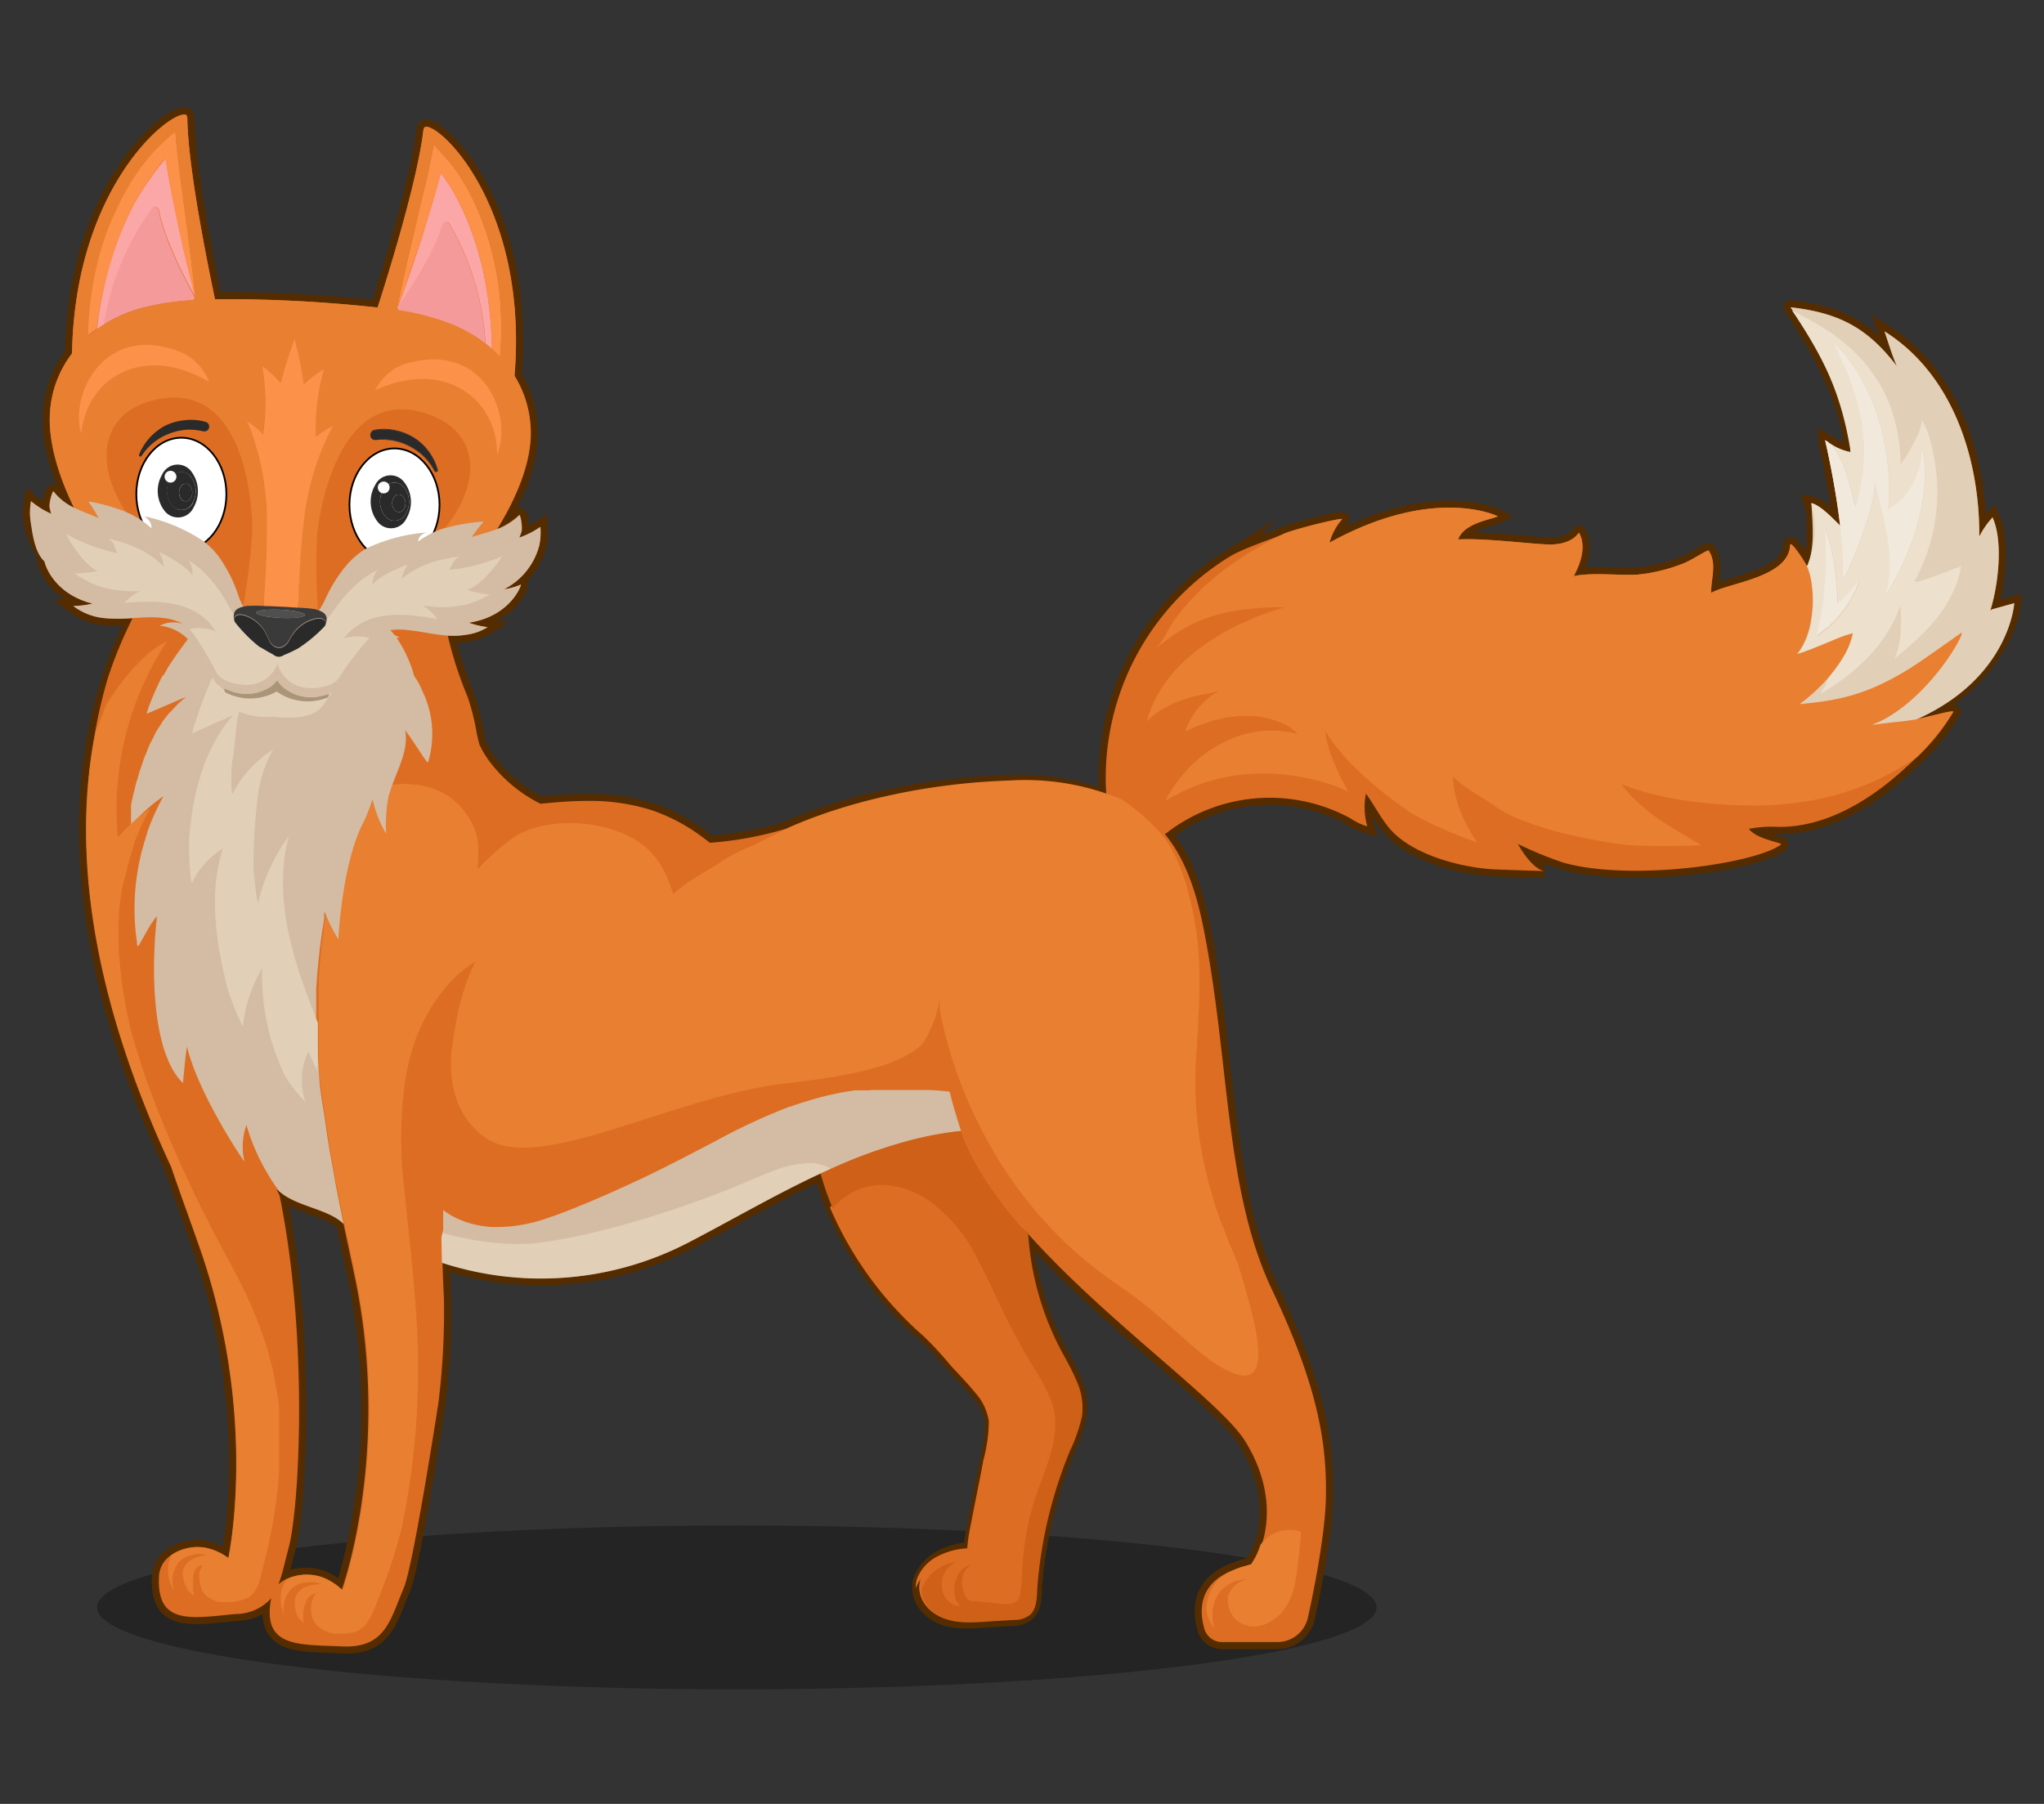 <svg id="Layer_1" data-name="Layer 1" xmlns="http://www.w3.org/2000/svg" viewBox="0 0 290 256"><rect x="0" y="0" width="290" height="256" fill="#333333" stroke="none"/><defs><style>.cls-1{opacity:0.3;}.cls-2{fill:none;stroke:#542c00;stroke-width:2px;}.cls-14,.cls-2{stroke-miterlimit:10;}.cls-3{fill:#dd6d22;}.cls-4{fill:#e2cfb7;}.cls-5{fill:#ede0cd;}.cls-6{fill:#f2e9dd;}.cls-7{fill:#e87f31;}.cls-8{fill:#ce6117;}.cls-9{fill:#d3bca3;}.cls-10{fill:#aa9579;}.cls-11{fill:#f49a9a;}.cls-12{fill:#fca7a7;}.cls-13{fill:#fc9149;}.cls-14{fill:#fff;stroke:#000;stroke-width:0.25px;}.cls-15{fill:#2b2a2a;}.cls-16{fill:#fcfcfc;}.cls-17{fill:#323232;}.cls-18{fill:#3a3a3a;}.cls-19{fill:#4f4f4f;}</style></defs><ellipse class="cls-1" cx="104.53" cy="228.11" rx="90.77" ry="11.63"/><path class="cls-2" d="M285.74,85.6l-3.09.87c-.16,0-.09.14-.27.17,1.11-3.5,1.88-9.78.32-13.21a11.83,11.83,0,0,0-1.88,2.71c.06-11-3.73-23-13.44-29.11.55,1.65,1.06,3.35,1.74,4.94-4.16-5.49-8.3-7.59-15.06-8.36-.13,0,8.63,11.86,8.48,20.55a7.67,7.67,0,0,1-3.09-1.35,4,4,0,0,0-.5-.34c0,.24.1.49.17.77.4,1.79,1.39,6.48,1.95,11.39h0c-.76-.73-2.85-3-4.12-3.22.93,2.74-.14,10.08,0,10.86a8.83,8.83,0,0,0-.7-2.16c-.3-.6-2.22-3.49-2.25-2.76-.22,4.61-8.6,5.31-11.22,6.79,0-2.16.85-4.21-.35-6-.11-.17-2.09,1.16-3.35,1.72a23.89,23.89,0,0,1-6.78,1.69c-3.1.12-6.28-.33-9,.2.93-1.73,1.83-4.21.74-6.14-.06-.11-.84,1.82-4.58,1.65-3.19-.15-8.85-.9-12.57-.71.83-2.34,4.71-2.81,5.63-3.28,0,0-8.93-4.51-23.88,3.74a8.19,8.19,0,0,1,1.79-3.33c.21-.28-5.86,1.15-8.13,2-1.3.64-5.79,2.06-7.8,3.29l-.42.26a36.85,36.85,0,0,0-17.1,33.89,35.49,35.49,0,0,0-14.57-2.1c-12,.39-23.25,3.13-30.88,6.58a49.62,49.62,0,0,1-10.82,2c-.49-.39-1-.77-1.5-1.13a25.56,25.56,0,0,0-6.89-3.54,28.91,28.91,0,0,0-8.77-1.27c-1.68,0-3.35.08-5,.23l-1.88.17h0a20.65,20.65,0,0,1-7.3-6.11A14.8,14.8,0,0,1,68,105.63c0-.06-.29-1.17-.38-1.68a31.74,31.74,0,0,0-1.3-5.12,52.77,52.77,0,0,1-2.78-8.61q.42,0,.84,0a11.19,11.19,0,0,0,1.72-.14A7.56,7.56,0,0,0,69.18,89a12.65,12.65,0,0,1-2.67-.63c6-.9,7.54-5.47,7.38-5.41a9.68,9.68,0,0,1-2.39.67,9.75,9.75,0,0,0,5-6.17,8.88,8.88,0,0,0,.19-2.68,11.79,11.79,0,0,1-3,1.52,5.47,5.47,0,0,0,.32-.85c.19-.68-.17-2.5-.31-2.34a13.71,13.71,0,0,1-3.17,2c2.22-3.59,4.55-8.38,4.78-13A15.45,15.45,0,0,0,73,53.33C74.93,29.9,62.89,17.94,60.48,18c-.29,0-.38.19-.42.54-.9,7.68-5.71,22.7-6.49,25.1A199.7,199.7,0,0,0,30.5,42.46C30,40,26.7,24.57,26.58,16.83c0-.35-.08-.53-.36-.57-2.4-.29-15.59,10.39-16,33.9a15.3,15.3,0,0,0-3.14,8.56c-.24,4.57,1.59,9.57,3.44,13.37a7.93,7.93,0,0,1-2.95-2.33c-.12-.18-.67,1.6-.55,2.29a6.7,6.7,0,0,0,.23.88A11.66,11.66,0,0,1,4.4,71.12a8.69,8.69,0,0,0-.08,2.68c.39,2.9,2.63,6,2,5.73-.16-.07.9,4.63,6.8,6.13A12.52,12.52,0,0,1,10.4,86a8.64,8.64,0,0,0,4.69,1.74,21.58,21.58,0,0,0,3.41,0l.46,0a61.88,61.88,0,0,0-3.28,7.93A65.46,65.46,0,0,0,13.49,104c-3,15.37-1.3,35.62,10.78,61.59,1.47,4.31,2.9,8.17,4,11.34q1.23,3.5,2.11,6.86c5.57,20.93,2,37.34,2,37.34a8.12,8.12,0,0,0-2.81-1.37,6.37,6.37,0,0,0-1.27-.19,6.63,6.63,0,0,0-4,1.11h0a3.86,3.86,0,0,0-1.75,3.05c-.12,2.5.44,4,1.49,4.79,1.92,1.51,5.46.89,9.42.53a6.77,6.77,0,0,0,5-2.22.24.24,0,0,0,0,.08c-.46,2.46-.09,4,.84,4.95,1.69,1.75,5.29,1.61,9.26,1.79,6.14.27,6.79-3.76,8.72-8.27,1.38-3.25,4.92-26.28,4.92-26.28a104.13,104.13,0,0,0,.78-14.93c-.09-1.76-.15-3.42-.2-5a45.33,45.33,0,0,0,34.93-2.86c6.24-3.24,12.38-6.84,18.77-9.81l.39,1.26a36.84,36.84,0,0,0,1.36,3.71,50.9,50.9,0,0,0,13.32,18.29,50.33,50.33,0,0,1,3.83,4.16c1.18,1.28,2.4,2.52,3.49,3.87a7.74,7.74,0,0,1,1.9,4,21.38,21.38,0,0,1-.76,5.49c-.69,3.7-1.14,5.76-1.85,9.47a23.2,23.2,0,0,0-.45,3.09,10.15,10.15,0,0,0-3.94,1,6.14,6.14,0,0,0-3.1,3.09,3.77,3.77,0,0,0-.25,1.58,4.28,4.28,0,0,0,1,2.41c2.23,2.77,6.2,2.19,9.32,2l2.87-.17a3.45,3.45,0,0,0,2.22-.73c1.1-1,.94-2.93,1.06-4.31a63.49,63.49,0,0,1,4.64-19.06,22.26,22.26,0,0,0,1.68-4.89,9.27,9.27,0,0,0-.76-4.87c-.63-1.53-1.47-3-2.24-4.42a41,41,0,0,1-4.66-16.68l.28.27c11,12.35,27.3,23.83,30.79,29.4,3.66,5.84,3.58,11.28,2.36,14.85A10.45,10.45,0,0,1,177.5,222l-1.17.33c-.39.11-1.79.66-1.88.7-4.59,2.08-4.21,5.91-3.57,8.14a2.59,2.59,0,0,0,2.49,1.86h7.87a4.43,4.43,0,0,0,4.33-3.5c1-4.47,2.47-12.22,2.55-17.09.11-7.18-.87-15.14-7.64-29.39s-6-32.64-9.73-51.34c-1.21-6.13-3-10.36-5.47-13.32a23.93,23.93,0,0,1,26.33-2.25,8.64,8.64,0,0,0,2.38,1.13,9.78,9.78,0,0,1-.19-4.65c1.08,1.5,2,3.27,3.15,4.71,3.16,4,10.55,5.87,15.37,6.06,3.64.14,6.74.22,6.74.22-1.4-.28-2.94-2.45-3.7-3.84a53.11,53.11,0,0,0,6.54,2.68c9.61,2.64,27,.15,30.77-2.58.41-.29-3.37-.68-4.54-2.24a17.24,17.24,0,0,1,3.39-.31c10.77.62,19.49-9.17,20.45-9.84a30.52,30.52,0,0,0,5.18-6.44c.18-.32-2.38.39-4.73.93-.13,0-.62.2-.48.12C285.1,95.17,285.74,85.6,285.74,85.6Zm-237,88.09c.59,2.82,1.16,5.4,1.62,7.64.5,2.41.89,4.78,1.18,7.07,2.7,21.49-3.07,37.27-3.07,37.27a8.35,8.35,0,0,0-2.6-1.73,6.53,6.53,0,0,0-1.23-.36,6.69,6.69,0,0,0-4.13.56h0a4.88,4.88,0,0,0-1,.69c.59-1.49.92-3.26,1.43-5.12.94-3.4,1.85-14.08,1.36-26.7h0c-.18-4.79-.57-9.85-1.23-14.9-.37-2.81-.83-5.62-1.38-8.37-.05-.25-.72-1.27-.14-.73,2.39,2.23,7,2.51,9.18,4.68"/><path class="cls-3" d="M285.74,85.6l-3.09.87c-.16,0-.09.14-.27.17,1.11-3.5,1.88-9.78.32-13.21a11.83,11.83,0,0,0-1.88,2.71c.06-11-3.73-23-13.44-29.11.55,1.65,1.06,3.35,1.74,4.94-4.16-5.49-8.3-7.59-15.06-8.36-.13,0,8.63,11.86,8.48,20.55a7.67,7.67,0,0,1-3.09-1.35,4,4,0,0,0-.5-.34c0,.24.1.49.17.77.4,1.79,1.39,6.48,1.95,11.39h0c-.76-.73-2.85-3-4.12-3.22.93,2.74-.14,10.08,0,10.86a8.83,8.83,0,0,0-.7-2.16c-.3-.6-2.22-3.49-2.25-2.76-.22,4.61-8.6,5.31-11.22,6.79,0-2.16.85-4.21-.35-6-.11-.17-2.09,1.16-3.35,1.72a23.89,23.89,0,0,1-6.78,1.69c-3.1.12-6.28-.33-9,.2.93-1.73,1.83-4.21.74-6.14-.06-.11-.84,1.82-4.58,1.65-3.19-.15-8.85-.9-12.57-.71.83-2.34,4.71-2.81,5.63-3.28,0,0-8.93-4.51-23.88,3.74a8.19,8.19,0,0,1,1.79-3.33c.21-.28-5.86,1.15-8.13,2-1.3.64-5.79,2.06-7.8,3.29l-.42.26a36.85,36.85,0,0,0-17.1,33.89,35.49,35.49,0,0,0-14.57-2.1c-12,.39-23.25,3.13-30.88,6.58a49.62,49.62,0,0,1-10.82,2c-.49-.39-1-.77-1.5-1.13a25.56,25.56,0,0,0-6.89-3.54,28.91,28.91,0,0,0-8.77-1.27c-1.68,0-3.35.08-5,.23l-1.88.17h0a20.65,20.65,0,0,1-7.3-6.11A14.8,14.8,0,0,1,68,105.63c0-.06-.29-1.17-.38-1.68a31.74,31.74,0,0,0-1.3-5.12,52.77,52.77,0,0,1-2.78-8.61q.42,0,.84,0a11.19,11.19,0,0,0,1.72-.14A7.56,7.56,0,0,0,69.18,89a12.65,12.65,0,0,1-2.67-.63c6-.9,7.54-5.47,7.38-5.41a9.68,9.68,0,0,1-2.39.67,9.75,9.75,0,0,0,5-6.17,8.88,8.88,0,0,0,.19-2.68,11.79,11.79,0,0,1-3,1.52,5.47,5.47,0,0,0,.32-.85c.19-.68-.17-2.5-.31-2.34a13.71,13.71,0,0,1-3.17,2c2.22-3.59,4.55-8.38,4.78-13A15.45,15.45,0,0,0,73,53.33C74.93,29.9,62.89,17.94,60.48,18c-.29,0-.38.19-.42.54-.9,7.68-5.71,22.7-6.49,25.1A199.7,199.7,0,0,0,30.5,42.46C30,40,26.7,24.57,26.58,16.83c0-.35-.08-.53-.36-.57-2.4-.29-15.59,10.39-16,33.9a15.3,15.3,0,0,0-3.14,8.56c-.24,4.57,1.59,9.57,3.44,13.37a7.93,7.93,0,0,1-2.95-2.33c-.12-.18-.67,1.6-.55,2.29a6.7,6.7,0,0,0,.23.88A11.66,11.66,0,0,1,4.4,71.12a8.69,8.69,0,0,0-.08,2.68c.39,2.9,2.63,6,2,5.73-.16-.07.9,4.63,6.8,6.13A12.52,12.52,0,0,1,10.4,86a8.64,8.64,0,0,0,4.69,1.74,21.58,21.58,0,0,0,3.41,0l.46,0a61.88,61.88,0,0,0-3.28,7.93A65.46,65.46,0,0,0,13.49,104c-3,15.37-1.3,35.62,10.78,61.59,1.47,4.31,2.9,8.17,4,11.34q1.23,3.5,2.11,6.86c5.57,20.93,2,37.34,2,37.34a8.12,8.12,0,0,0-2.81-1.37,6.37,6.37,0,0,0-1.27-.19,6.63,6.63,0,0,0-4,1.11h0a3.86,3.86,0,0,0-1.75,3.05c-.12,2.5.44,4,1.49,4.79,1.92,1.51,5.46.89,9.42.53a6.77,6.77,0,0,0,5-2.22.24.24,0,0,0,0,.08c-.46,2.46-.09,4,.84,4.95,1.69,1.75,5.29,1.61,9.26,1.79,6.14.27,6.79-3.76,8.72-8.27,1.38-3.25,4.92-26.28,4.92-26.28a104.13,104.13,0,0,0,.78-14.93c-.09-1.76-.15-3.42-.2-5a45.33,45.33,0,0,0,34.93-2.86c6.24-3.24,12.38-6.84,18.77-9.81l.39,1.26a36.84,36.84,0,0,0,1.36,3.71,50.9,50.9,0,0,0,13.32,18.29,50.33,50.33,0,0,1,3.83,4.16c1.18,1.28,2.4,2.52,3.49,3.87a7.74,7.74,0,0,1,1.9,4,21.38,21.38,0,0,1-.76,5.49c-.69,3.7-1.14,5.76-1.85,9.47a23.2,23.2,0,0,0-.45,3.09,10.15,10.15,0,0,0-3.94,1,6.14,6.14,0,0,0-3.1,3.09,3.77,3.77,0,0,0-.25,1.58,4.28,4.28,0,0,0,1,2.41c2.23,2.77,6.2,2.19,9.32,2l2.87-.17a3.45,3.45,0,0,0,2.22-.73c1.1-1,.94-2.93,1.06-4.31a63.49,63.49,0,0,1,4.64-19.06,22.26,22.26,0,0,0,1.68-4.89,9.27,9.27,0,0,0-.76-4.87c-.63-1.53-1.47-3-2.24-4.42a41,41,0,0,1-4.66-16.68l.28.27c11,12.35,27.3,23.83,30.79,29.4,3.66,5.84,3.58,11.28,2.36,14.85A10.45,10.45,0,0,1,177.5,222l-1.17.33c-.39.11-1.79.66-1.88.7-4.59,2.08-4.21,5.91-3.57,8.14a2.59,2.59,0,0,0,2.49,1.86h7.87a4.43,4.43,0,0,0,4.33-3.5c1-4.47,2.47-12.22,2.55-17.09.11-7.18-.87-15.14-7.64-29.39s-6-32.64-9.73-51.34c-1.21-6.13-3-10.36-5.47-13.32a23.93,23.93,0,0,1,26.33-2.25,8.64,8.64,0,0,0,2.38,1.13,9.78,9.78,0,0,1-.19-4.65c1.08,1.5,2,3.27,3.15,4.71,3.16,4,10.55,5.87,15.37,6.06,3.64.14,6.74.22,6.74.22-1.4-.28-2.94-2.45-3.7-3.84a53.11,53.11,0,0,0,6.54,2.68c9.61,2.64,27,.15,30.77-2.58.41-.29-3.37-.68-4.54-2.24a17.24,17.24,0,0,1,3.39-.31c10.77.62,19.49-9.17,20.45-9.84a30.52,30.52,0,0,0,5.18-6.44c.18-.32-2.38.39-4.73.93-.13,0-.62.2-.48.12C285.1,95.17,285.74,85.6,285.74,85.6Zm-237,88.09c.59,2.82,1.16,5.4,1.62,7.64.5,2.41.89,4.78,1.18,7.07,2.7,21.49-3.07,37.27-3.07,37.27a8.35,8.35,0,0,0-2.6-1.73,6.53,6.53,0,0,0-1.23-.36,6.69,6.69,0,0,0-4.13.56h0a4.88,4.88,0,0,0-1,.69c.59-1.49.92-3.26,1.43-5.12.94-3.4,1.85-14.08,1.36-26.7h0c-.18-4.79-.57-9.85-1.23-14.9-.37-2.81-.83-5.62-1.38-8.37-.05-.25-.72-1.27-.14-.73,2.39,2.23,7,2.51,9.18,4.68"/><path class="cls-4" d="M282.65,86.47c-.16,0-.09.14-.27.17,1.11-3.5,1.88-9.78.32-13.21a11.83,11.83,0,0,0-1.88,2.71c.06-11-3.73-23-13.44-29.11.55,1.65,1.06,3.35,1.74,4.94-4.16-5.49-8.3-7.59-15.06-8.36-.13,0,8.23,11.14,8.48,20.55a7.67,7.67,0,0,1-3.09-1.35,4,4,0,0,0-.5-.34l.17.77c.4,1.79,1.39,6.48,2,11.39h0c-.76-.73-2.85-3-4.12-3.22.16,3,.52,6.19-.55,8.81-3.43,1.48-6.85,3.25-7.58,3.55-17.62,7.26,0,35.24,20.73,23.84.37-.2,1.81-5.4,2.3-5.5,13.25-5.9,13.89-16.51,13.89-16.51Zm-13.9,7Z"/><path class="cls-5" d="M257,88.05a9.57,9.57,0,0,1-1.54,4.2c-.13.18-.26.35-.4.51l.13,0c.3-.08.69-.2,1.13-.36,1.09-.4,2.51-1,3.76-1.51a14.94,14.94,0,0,1,2.8-1h0a.5.5,0,0,1,0,.13,7.59,7.59,0,0,1-1.09,2.69,20.38,20.38,0,0,1-1.9,2.81,11.9,11.9,0,0,0-.9,1.64c.63-.85.2-.17-.76,1.32,9.19-5.19,11.42-12.15,11.32-12.78h0v0h0c.07.52.62,4.73-.76,7.79h0c.64-.54,1.29-1.09,1.93-1.65a35.23,35.23,0,0,0,3.22-3.13,19.09,19.09,0,0,0,2.2-2.94l.08-.13a16.55,16.55,0,0,0,1.38-2.85,13.28,13.28,0,0,0,.6-2.23,2.23,2.23,0,0,0,0-.23,8.52,8.52,0,0,1-.91.38l-.36.14c-1.14.44-2.81,1.06-4,1.44-.21.08-.41.14-.58.19l-.2.06-.17,0-.14,0-.11,0c-.09,0-.14,0-.12,0,.19-.35.38-.7.55-1.06a26.3,26.3,0,0,0,1.16-2.73c.06-.19.13-.37.19-.56.13-.38.24-.76.35-1.14s.21-.76.3-1.15.17-.77.25-1.16c.11-.59.2-1.17.27-1.77a26.13,26.13,0,0,0-.43-8.81s0-.07,0-.1l-.09-.38a16.13,16.13,0,0,0-1.45-4.09s0,0,0,0a.17.17,0,0,1,0,.07,8.62,8.62,0,0,1-1.2,3.18,15.06,15.06,0,0,1-1.85,3h0c0-.58,0-1.15-.08-1.71A23.58,23.58,0,0,0,267.93,57q-.26-.62-.54-1.2a21.41,21.41,0,0,0-5.85-7.23,29.45,29.45,0,0,0-4-2.74l-1.34-.75-1.1-.59-.85-.44c4.52,6.75,7,11.75,8.33,20.12a7.67,7.67,0,0,1-3.09-1.35c2.36,1.94,3.19,7.47,3.84,9.19,2-7.55,1.64-13.81-3.12-23.22-.31-.62,8.88,7.56,7.73,23.49,5.08-3,4.75-8.93,4.82-8.59,2,10-5.38,21.29-5.18,20.62,1.41-4.79-.11-10.22-1.52-15.68-.2,4.65-4.56,14-4.54,13.58a52.53,52.53,0,0,0-.41-7.57h0c-.76-.73-2.85-3-4.12-3.22a13.34,13.34,0,0,1-.55,8.81,10,10,0,0,1,.54,2A16.47,16.47,0,0,1,257,88.05Zm1.46-1A49.83,49.83,0,0,0,259,75.27a10.7,10.7,0,0,1,.66,1.82c.29.91.39,1.89.61,2.81a56,56,0,0,1,.5,5.81,14.29,14.29,0,0,0,3-3.32,1.8,1.8,0,0,0,.05-.19,1.8,1.8,0,0,1-.05.19,8.73,8.73,0,0,1-.76,2,16.41,16.41,0,0,1-3.5,4.62,19.74,19.74,0,0,1-1.7,1.26C258,89.2,258.24,88.14,258.44,87.1Z"/><path class="cls-6" d="M261.48,82.2c0,.4,4.34-8.93,4.54-13.58,1.41,5.46,2.93,10.89,1.52,15.68-.2.67,7.21-10.65,5.18-20.62-.07-.34.26,5.6-4.82,8.59,1.15-15.93-8-24.11-7.73-23.49,4.76,9.41,5.15,15.67,3.12,23.22-.65-1.72-1.48-7.25-3.84-9.19a4,4,0,0,0-.5-.34l.17.77c.4,1.79,1.39,6.48,1.95,11.39A52.53,52.53,0,0,1,261.48,82.2Z"/><path class="cls-6" d="M262.94,84.34a8.73,8.73,0,0,0,.76-2,14.29,14.29,0,0,1-3,3.32,56,56,0,0,0-.5-5.81c-.22-.92-.32-1.9-.61-2.81a10.7,10.7,0,0,0-.66-1.82,49.83,49.83,0,0,1-.53,11.83c-.2,1-.45,2.1-.7,3.12a19.74,19.74,0,0,0,1.7-1.26A16.41,16.41,0,0,0,262.94,84.34Z"/><path class="cls-7" d="M265.79,102.84h-.17c.32-.12.64-.26,1-.41,7.13-3.42,12.21-12.52,11.67-12.65,0,0,0,0,0,0h0s-3.67,2.62-5.47,3.84l-.22.15a39.64,39.64,0,0,1-6.31,3.6,28,28,0,0,1-6.59,2c-.72.12-1.47.24-2.26.33s-1.38.16-2.11.22a26,26,0,0,0,3.4-3c.4-.44.81-.91,1.2-1.4a20.38,20.38,0,0,0,1.9-2.81A11.43,11.43,0,0,0,262.84,90a.5.5,0,0,0,0-.13h0a20.2,20.2,0,0,0-2.8,1c-1.25.52-2.67,1.11-3.76,1.51-.44.16-.83.3-1.13.38l-.16,0,0,0c.14-.16.27-.33.4-.51a10.88,10.88,0,0,0,1.54-4.2,16.47,16.47,0,0,0,0-5.78,8.83,8.83,0,0,0-.7-2.16c-.3-.6-2.22-3.49-2.25-2.76-.22,4.61-8.6,5.31-11.22,6.79,0-2.16.85-4.21-.35-6-.11-.17-2.09,1.16-3.35,1.72a23.89,23.89,0,0,1-6.78,1.69c-3.1.12-6.28-.33-9,.2.93-1.73,1.83-4.21.74-6.14-.06-.11-.84,1.82-4.58,1.65-3.19-.15-8.85-.9-12.57-.71.83-2.34,4.71-2.81,5.63-3.28,0,0-8.93-4.51-23.88,3.74a8.19,8.19,0,0,1,1.79-3.33c.21-.28-5.86,1.15-8.13,2-1.3.64-2.56,1.29-3.76,2a43.46,43.46,0,0,0-6.13,4.21,36.72,36.72,0,0,0-4.63,4.62c-.2.24-.41.49-.6.74a20.93,20.93,0,0,0-1.73,2.72,11.33,11.33,0,0,1-1.37,2l-.06.07h0c4.51-3.75,8.7-5.83,18.24-5.88.59,0-16.18,3.72-19.56,16.26,2.31-2.45,5.94-3.56,9.23-4.09L173,98a10.65,10.65,0,0,0-4.83,5.73c-.13.37,7.4-4.41,14.48-.74a9,9,0,0,1,1.45,1.17,14.68,14.68,0,0,0-8.6.37,18.09,18.09,0,0,0-8.28,6.16,21.37,21.37,0,0,0-1.76,2.65c0,.15.07.23.07.23,11.85-7.24,24.12-2,25.25-1.46-.48-.22-1-.48-1.46-.76h0q.78.42,1.56.81l.33.16s0,0,0,0a.75.75,0,0,0-.1-.28c-.24-.5-.82-1.55-1.17-2.29-.63-1.36-1.86-4.21-1.88-6,2.64,4.51,8,8.76,12,11.55a58.66,58.66,0,0,0,9.57,4.28,18.38,18.38,0,0,1-1.72-2.85,18.85,18.85,0,0,1-1.11-2.79,13.3,13.3,0,0,1-.65-3.73h0l.19.19a16.56,16.56,0,0,0,2.39,1.83c1.15.74,2.37,1.45,3.47,2.25a13.24,13.24,0,0,0,2.23,1.29,42.94,42.94,0,0,0,8.14,2.66c2.47.59,4.86,1,6.68,1.28.75.1,1.4.18,1.92.23a99.44,99.44,0,0,0,10.16,0h.05s0,0,0,0l-.72-.44c-1.32-.79-2.77-1.62-4.19-2.53a27.68,27.68,0,0,1-4.42-3.41,15.06,15.06,0,0,1-2-2.29h0l.49.2a36.52,36.52,0,0,0,4.1,1.27,48.21,48.21,0,0,0,5.49,1,66.93,66.93,0,0,0,7.9.57,45.88,45.88,0,0,0,10.83-1.09,37.36,37.36,0,0,0,10.11-3.91c1-.56,2-1.16,2.92-1.83a30.52,30.52,0,0,0,5.18-6.44c.18-.32-2.38.39-4.73.93a3.06,3.06,0,0,1-.48.12c-.53.09-1,.15-1.43.21-.73.1-1.39.16-2.17.24Z"/><path class="cls-3" d="M134.67,221.66c.21,0,.43-.08.65-.11l-.25.12a3.31,3.31,0,0,0-1.81,3.51,1.42,1.42,0,0,1,0,.2l0,.06a.83.83,0,0,0,0,.15v0l.06.19h0l.07.18,0,0,.06.13,0,0,.08.18h0l.09.15,0,0,.09.13,0,0,.11.15h0a1.34,1.34,0,0,0,.11.14l0,0,.12.13h0l.14.14h0l.14.13h0a5.32,5.32,0,0,0,.47.36h0a2.63,2.63,0,0,0,1,.18,2.46,2.46,0,0,1-.51-.77,4.08,4.08,0,0,1,.12-3.35,2.69,2.69,0,0,1,2.12-1.78,2.5,2.5,0,0,0-1.29,1.48c-.39,1.42.08,3.68,1.38,3.73.58,0,1.15.11,1.72.13s1.38.17,2.08.23a3.91,3.91,0,0,0,1.83-.06,2.78,2.78,0,0,0,.68-.36h0a.71.71,0,0,0,.1-.14l0,0,.08-.13,0,0a1.19,1.19,0,0,1,.08-.16v0a.61.61,0,0,1,.07-.14v-.05l.06-.15v0l.06-.18,0-.05,0-.14,0-.05c0-.07,0-.13,0-.19a18.31,18.31,0,0,0,.23-2.56c.05-1,.13-2,.24-3a38,38,0,0,1,2.44-9.88c1.29-3.62,2.84-7.45,1.54-11.3a25.31,25.31,0,0,0-2.54-4.9q-1.53-2.55-2.93-5.17c-1.8-3.41-3.28-7-5.1-10.37a22.39,22.39,0,0,0-6.72-8.11c-2.62-1.83-6.06-2.92-9.22-2a9.54,9.54,0,0,0-4.57,3,50.9,50.9,0,0,0,13.32,18.29,50.33,50.33,0,0,1,3.83,4.16c1.18,1.28,2.4,2.52,3.49,3.87a7.74,7.74,0,0,1,1.9,4,21.38,21.38,0,0,1-.76,5.49c-.69,3.7-1.14,5.76-1.85,9.47a23.2,23.2,0,0,0-.45,3.09,10.15,10.15,0,0,0-3.94,1,6.14,6.14,0,0,0-3.1,3.09,3.77,3.77,0,0,0-.25,1.58A5.8,5.8,0,0,1,134.67,221.66Z"/><path class="cls-8" d="M144.63,173.83c-3.8-4.43-6.85-9-8.32-13.34-.83.08-1.65.19-2.46.32-1.5.24-3,.55-4.44.92a70.49,70.49,0,0,0-11.57,4.13c-.48.21-1,.43-1.44.66l.39,1.26a36.84,36.84,0,0,0,1.36,3.71,9.54,9.54,0,0,1,4.57-3c3.16-.92,6.6.17,9.22,2a22.39,22.39,0,0,1,6.72,8.11c1.82,3.4,3.3,7,5.1,10.37q1.4,2.63,2.93,5.17a25.31,25.31,0,0,1,2.54,4.9c1.3,3.85-.25,7.68-1.54,11.3a38,38,0,0,0-2.44,9.88c-.11,1-.19,2-.24,3a18.31,18.31,0,0,1-.23,2.56c0,.06,0,.12,0,.19l0,.05,0,.14,0,.05-.06.18v0l-.06.15v.05a.61.61,0,0,0-.07.14v0a1.19,1.19,0,0,0-.08.16l0,0-.08.13,0,0a.71.71,0,0,1-.1.14h0a2.78,2.78,0,0,1-.68.36,3.91,3.91,0,0,1-1.83.06c-.7-.06-1.38-.21-2.08-.23s-1.14-.12-1.72-.13c-1.3,0-1.77-2.31-1.38-3.73a2.5,2.5,0,0,1,1.29-1.48,2.69,2.69,0,0,0-2.12,1.78,4.08,4.08,0,0,0-.12,3.35,2.46,2.46,0,0,0,.51.77,2.63,2.63,0,0,1-1-.18h0a5.32,5.32,0,0,1-.47-.36h0l-.14-.13h0l-.14-.14h0l-.12-.13,0,0a1.34,1.34,0,0,1-.11-.14h0l-.11-.15,0,0-.09-.13,0,0-.09-.15h0l-.08-.18,0,0-.06-.13,0,0-.07-.18h0l-.06-.19v0a.83.83,0,0,1,0-.15l0-.06a1.42,1.42,0,0,0,0-.2,3.31,3.31,0,0,1,1.81-3.51l.25-.12c-.22,0-.44.06-.65.11a5.8,5.8,0,0,0-4.33,3.86,4.28,4.28,0,0,0,1,2.41c2.23,2.77,6.2,2.19,9.32,2l2.87-.17a3.45,3.45,0,0,0,2.22-.73c1.1-1,.94-2.93,1.06-4.31a63.49,63.49,0,0,1,4.64-19.06,22.26,22.26,0,0,0,1.68-4.89,9.27,9.27,0,0,0-.76-4.87c-.63-1.53-1.47-3-2.24-4.42a41,41,0,0,1-4.66-16.68l0,0A7.8,7.8,0,0,1,144.63,173.83Zm4.66,19.2.26.12-.26-.12-.37-.17Z"/><path class="cls-4" d="M104.74,165.66c-3.11,1.28-6.13,3.08-9.32,4.14s-6.07,2.28-9.33,3.11A65.36,65.36,0,0,1,76.76,175a30.72,30.72,0,0,1-9.33,0c-1-.17-3.1-1.72-4.15-2.07l-.65,2.64c0,.57.07,3.56.07,3.64a45.33,45.33,0,0,0,34.93-2.86c6.24-3.24,12.38-6.84,18.77-9.81.47-.23,1-.45,1.44-.66C117.18,161.51,107.7,164.44,104.74,165.66Z"/><path class="cls-9" d="M75.71,176.46a74.85,74.85,0,0,0,10-1.93c3.26-.83,6.5-1.77,9.69-2.84s6.36-2.23,9.47-3.52,6-2.79,9.19-3.06a6,6,0,0,1,3.82.75,70.49,70.49,0,0,1,11.57-4.13c1.46-.37,2.94-.68,4.44-.92.81-.13,1.63-.24,2.46-.32l-.08-.24c-.62-1.92-1.13-3.69-1.54-5.33-.93-.1-1.85-.18-2.78-.23h-.32l-.32,0h-5.69l-.47,0H125l-.48,0h-.15l-.24,0-.25,0h-.14l-.5.05-.12,0-.25,0-.27,0h-.11l-.25,0-.28,0-.09,0-.28,0-.26,0h-.08l-.55.09h-.07l-.56.1H120l-.27.05-.3.05h0l-.57.12h0l-.58.12h0l-.59.13h0l-.32.07-.27.07h0l-.59.15h0l-.27.07-.32.09h0l-.6.17h0l-.28.08-.32.1h0l-.33.1-.27.08h0l-.6.19h0l-.6.2h0l-.59.21h0l-.15.06-.14,0a88.13,88.13,0,0,0-10.48,4.87l-2.24,1.17-1,.52c-2.35,1.23-4.72,2.43-7.11,3.57-3.54,1.67-7.13,3.26-10.77,4.69-.91.35-1.83.7-2.77,1a21.52,21.52,0,0,1-7.81,1.27c-.38,0-.76-.06-1.14-.11a12.84,12.84,0,0,1-4.63-1.49,12.05,12.05,0,0,1-1.21-.8v2c0,.41,0,.82,0,1.24h0a21.64,21.64,0,0,0,3.16.76A35.08,35.08,0,0,0,75.71,176.46Z"/><path class="cls-7" d="M102.34,122.25c-2.58,1.78-4.54,2.51-6.83,4.65-1.19-4-3-6.7-6.69-8.43-4.3-2-10.33-2.29-14.61-.38-2.16,1-4.8,3.56-6.44,5.26.12-2,.3-4.14-.56-6-2.49-5.37-7.23-6.44-11.6-6-.18.5-.36,1-.51,1.54a21.23,21.23,0,0,0-.35,5.4,17.18,17.18,0,0,1-1.94-4.91,31.38,31.38,0,0,1-1.22,3.14c-3.1,5.73-3.63,16.73-3.63,16.73a24.75,24.75,0,0,1-1.67-3.92h0c0,.12-.08.51-.1.59s-.13.77-.14.86-.13.81-.14.88,0,.16,0,.25,0,.22,0,.34-.08.54-.09.6-.07.5-.08.62-.09.67-.1.75l0,.22c0,.15-.06.54-.06.58s-.12,1-.13,1.1-.1,1-.1,1.09-.12,1.37-.12,1.44,0,.12,0,.19a.57.57,0,0,1,0,.13c0,.05,0,.26,0,.32v.81c0,.09,0,.18,0,.27s0,.26,0,.38v.13s0,.53,0,.73v.2c0,.15,0,.29,0,.43a2.44,2.44,0,0,1,0,.27v.19c0,.06,0,.12,0,.18v.28c0,.12,0,.24,0,.36v.29c0,.12,0,.24,0,.37v2.22c0,.09,0,.19,0,.29V147c0,.2,0,.4,0,.59v.22c0,.14,0,.27,0,.41s0,.27,0,.4h0c0,.27,0,.53,0,.8,0,0,0,.08,0,.12v.12l0,.57v.28c0,.09,0,.19,0,.28s0,.19,0,.28v.26c0,.27,0,.54.07.81,0,.5.1,1,.16,1.52.09.76.19,1.53.3,2.3s.24,1.53.38,2.3h0c0,.43.11.85.17,1.28.18,1.27.38,2.52.58,3.75.09.55.18,1.09.28,1.63.13.78.48,2.67.52,2.86.39,2.06.79,4,1.18,5.9h0c.59,2.82,1.16,5.4,1.62,7.64.5,2.41.89,4.78,1.18,7.07,2.7,21.49-3.07,37.27-3.07,37.27a8.35,8.35,0,0,0-2.6-1.73,6.53,6.53,0,0,0-1.23-.36,6.69,6.69,0,0,0-4.13.56h0a5.13,5.13,0,0,0-.34,4.93l0,.06c0,.05,0,.1.08.14l0,.06a4,4,0,0,1,.83-3.66c.05-.07.11-.13.17-.2a3.28,3.28,0,0,1,1.85-.86l.11,0,.43-.07.14,0,.28,0h.13a2.56,2.56,0,0,1,.94.17l.2.09.1.06c.1,0-5.15-.38-3.38,4.43a.94.94,0,0,0,.06.15,2.66,2.66,0,0,0,.6.66l.24.2,0-.13a3.29,3.29,0,0,1-.06-.77c0-.16,0-.32,0-.47a5.4,5.4,0,0,1,.6-2.06.75.75,0,0,1,.14-.17,1.28,1.28,0,0,1,.31-.24l.07-.05.17-.09a4.32,4.32,0,0,1,.41-.18h0l.16-.05h0a3.61,3.61,0,0,0-.69,1.35,5.91,5.91,0,0,0,0,1.68,2.68,2.68,0,0,0,.15.59,3.28,3.28,0,0,0,1.52,1.6l.28.15h0l.39.17a3.64,3.64,0,0,0,.91.21h.19l.53,0h.49a5.73,5.73,0,0,0,1.44-.17l.38-.12.07,0a3.48,3.48,0,0,0,.9-.56,4.28,4.28,0,0,0,.74-.84,17.14,17.14,0,0,0,1.44-3.1c.46-1.11.89-2.24,1.3-3.38.8-2.28,1.51-4.6,2.1-6.94a111.73,111.73,0,0,0,2.22-26.86c-.07-1.37-.15-2.75-.25-4.12-.37-5.62-1.06-11.2-1.6-16.81A58.93,58.93,0,0,1,57.54,153c.13-.73.28-1.46.46-2.19a25.34,25.34,0,0,1,5.27-10.74c.06-.07.13-.14.19-.22.3-.33.6-.65.92-1l.3-.29A19.37,19.37,0,0,1,67,136.75l.47-.31c0,.07-.14.28-.15.31s-.48,1-.48,1-.51,1.28-.52,1.29-.16.46-.21.59-.17.52-.18.54-.1.29-.14.44-.21.71-.22.73c-.08.25-.15.52-.22.79,0,0-.07.27-.11.39h0v.06l-.11.41h0c-.07.28-.14.58-.21.88V144l-.09.42v0c-.07.31-.13.63-.2,1v0c0,.15,0,.3-.08.46v0l-.18,1v0c0,.17,0,.34-.08.51v.13c0,.24-.08.48-.11.73l-.12.85v.06l-.06.48v.08h0a1.36,1.36,0,0,1,0,.2v.05c0,.07,0,.14,0,.22h0a1.49,1.49,0,0,0,0,.21v0a1.79,1.79,0,0,0,0,.23h0a1.94,1.94,0,0,0,0,.24h0a2.11,2.11,0,0,0,0,.25h0l0,.52h0c.16,3.77,1.43,7.43,4.93,9.86,7.53,5.22,26.71-6,42.71-7.77,10.22-1.16,16.23-2.68,19.23-5.57a15.88,15.88,0,0,0,2.23-5.22c.12-.73.21-1.17.21-1.17h0c0,.42,0,.87,0,1.36.65,3.89,5.13,25.67,25.42,39.3,5.59,3.76,10.14,8.72,13.45,10.92,9.91,6.63,5.85-5.95,3.46-14l-.33-.74,0-.11c-.1-.24-.21-.47-.31-.71l-.06-.13-.3-.71-.06-.12c-.1-.24-.2-.49-.31-.73l0-.07c-.11-.24-.21-.48-.31-.72l0-.07c-.1-.24-.2-.49-.29-.73l-.05-.13c-.1-.23-.2-.47-.29-.71l-.05-.13c-.1-.24-.19-.49-.28-.73l0-.1c-.1-.25-.2-.51-.29-.76h0c-.1-.25-.19-.51-.28-.76l0-.11c-.08-.24-.17-.48-.25-.73l0-.13c-.08-.25-.17-.49-.25-.73l0-.13-.24-.75,0-.07c-.08-.25-.16-.5-.23-.75l0-.07c-.08-.25-.15-.51-.22-.76l0-.13c-.07-.25-.14-.49-.2-.74l0-.14c-.07-.25-.13-.5-.19-.75l0-.11c-.06-.27-.13-.53-.19-.8a56.12,56.12,0,0,1-.85-15.74c.29-5.24.7-10.5,0-15.73-.64-4.71-2-10.83-5.08-14.53a31.53,31.53,0,0,0-5.57-4.86c-.5-.2-1-.38-1.48-.56a35.49,35.49,0,0,0-14.57-2.1c-12,.39-23.25,3.13-30.88,6.58-2.07.94-3.88,1.84-5.32,2.6A25.71,25.71,0,0,0,102.34,122.25Zm30.79,18.39Z"/><path class="cls-3" d="M14.24,102.11l.42-1.06,0-.08.42-1S19.19,93.09,23.7,91a43.45,43.45,0,0,0-6.56,27.24h0c0-.08,0-.19,0-.32h0s0-.08,0-.13h0s0-.09,0-.14h0s0-.1,0-.15h0c0-.06,0-.12,0-.18h0a.88.88,0,0,0,0-.17v0a1.11,1.11,0,0,1,0-.17v0a1.1,1.1,0,0,1,0-.18v0l0-.2h0a2.07,2.07,0,0,1,0-.22h0l0-.22v0c0-.07,0-.14,0-.21v0a1.7,1.7,0,0,1,0-.22v0c0-.08,0-.16,0-.23v0c0-.08,0-.16.05-.24h0l.06-.25v0l.06-.25v0l.06-.25v-.05l.06-.26,0,0,.06-.27v0c0-.09.05-.18.07-.27v0c0-.09.05-.18.08-.27v-.06c0-.09.05-.19.08-.28l0-.06c0-.09.05-.19.08-.28v-.06l.09-.29v0l.09-.29v0c0-.1.07-.2.1-.3l0-.06c0-.09.06-.19.1-.29l0-.07c0-.1.07-.2.1-.3l0-.06c0-.1.07-.2.11-.31l0,0c0-.1.07-.2.11-.31v0l.12-.32,0-.06c0-.1.08-.2.12-.31l0-.07c0-.1.09-.2.13-.31l0-.06c0-.11.08-.21.13-.32l0-.05c.05-.1.09-.21.14-.32v0l.15-.33,0-.06.15-.31,0-.07.15-.32,0-.06c.06-.11.11-.21.16-.32l0-.05.17-.34v0a3.24,3.24,0,0,0,.17-.32l0,0,.18-.32,0-.06.18-.31,0-.07c.06-.1.12-.21.19-.31l0-.06.2-.32v0l.21-.32,0,0,.21-.32,0,0,.21-.31,0-.06.22-.3,0,0a3.55,3.55,0,0,1,.23-.31l0,0,.24-.31,0,0a3.76,3.76,0,0,1,.25-.31l0,0,.24-.29.05,0c.08-.09.16-.19.25-.28l0,0,.27-.29,0,0,.57-.59,0,0,.67-.62.3-.26,0,0,.32-.26h0l-5.59,2.4s0,0,0-.06.2-.69.22-.75A43.61,43.61,0,0,1,23,96.17.91.91,0,0,0,23,96l.14-.26c.25-.48.5-.92.72-1.27.07-.09.13-.19.2-.29l.19-.29.09-.13.39-.58,0,0,0,0c.12-.18.24-.35.37-.52l.08-.12.21-.28a2.83,2.83,0,0,1,.2-.28l.06-.09.2-.26c.06-.08.12-.17.19-.25l.06-.09.43-.56,0,0,0,0,.42-.53,0,0,.45-.55,0,0,0,0,.47-.56,0,0a6.57,6.57,0,0,0-3.32-2.91,4.28,4.28,0,0,1,3.23.64c-1.84-1.78-4.43-2.23-6.95-2.78a61.59,61.59,0,0,0-5.44,11.91A65.46,65.46,0,0,0,13.49,104c.17-.46.35-.91.53-1.37C14.09,102.47,14.16,102.29,14.24,102.11Z"/><path class="cls-9" d="M59.94,98.1a9.8,9.8,0,0,0-1.19-2.18c-.92-3.61-3.55-7.61-5.1-7.52C53.08,88.44,26,89,26,89c-.63-.16.07.56.86,1.46l-.16.2,0,0,0,0-.43.56-.06.09c-.07.08-.13.17-.19.25l-.2.26-.06.09a2.83,2.83,0,0,0-.2.28l-.21.28-.08.12c-.13.17-.25.34-.37.52l0,0,0,0-.39.58-.09.13-.19.29c-.07.1-.13.2-.2.29-.22.35-.47.79-.72,1.27L23,96a.91.91,0,0,1-.07.14,43.61,43.61,0,0,0-1.89,4.34c0,.06-.21.69-.22.75s0,.07,0,.06l5.59-2.4h0l-.32.26,0,0-.3.26,0,0-.29.26,0,0-.28.26,0,0-.28.29h0l-.27.29,0,0-.27.29,0,0c-.09.09-.17.19-.25.28l-.05,0-.24.29,0,0a3.76,3.76,0,0,0-.25.31l0,0-.24.31,0,0a3.55,3.55,0,0,0-.23.31l0,0-.22.3,0,.06-.21.31,0,0-.21.32,0,0-.21.32v0l-.2.32,0,.06c-.07.1-.13.21-.19.31l0,.07-.18.31,0,.06-.18.32,0,0a3.24,3.24,0,0,1-.17.32v0l-.17.34,0,.05c-.05.11-.1.21-.16.32l0,.06-.15.32,0,.07-.15.31,0,.06-.15.33v0c-.05.11-.09.22-.14.32l0,.05c-.05.11-.09.21-.13.32l0,.06c0,.11-.09.21-.13.31l0,.07c0,.11-.09.21-.12.31l0,.06-.12.32v0c0,.11-.08.21-.11.31l0,0c0,.11-.07.21-.11.31l0,.06c0,.1-.07.2-.1.3l0,.07c0,.1-.07.2-.1.29l0,.06c0,.1-.07.2-.1.3v0l-.09.29v0l-.09.29v.06c0,.09-.06.19-.08.28l0,.06c0,.09-.05.19-.08.28v.06c0,.09-.05.18-.08.27v0c0,.09-.05.18-.07.27v0l-.06.27,0,0-.06.26v.05l-.06.25v0l-.06.25v0l-.06.25h0c0,.08,0,.16-.05.24v0c0,.07,0,.15,0,.23v0a1.7,1.7,0,0,0,0,.22v0c0,.07,0,.14,0,.21v0l0,.22h0a2.07,2.07,0,0,0,0,.22h0l0,.2v0a1.1,1.1,0,0,0,0,.18v0a1.11,1.11,0,0,0,0,.17v0a.88.88,0,0,1,0,.17h0c0,.06,0,.12,0,.18h0s0,.1,0,.15h0s0,.1,0,.14h0s0,.09,0,.13h0c0,.13,0,.24,0,.32h0v.08h0v.11h0v0h0v0h0a24.89,24.89,0,0,1,4.55-4.09l0,.07-.21.38v0c-.09.16-.18.32-.26.49l0,0,0,0-.12.24-.12.23,0,0,0,0a2.56,2.56,0,0,1-.11.24l-.12.24v0l0,0c-.4.85-.77,1.71-1.09,2.59-.09.23-.17.46-.25.69l0,.07c0,.17-.11.34-.17.51v.08l-.09.26a2,2,0,0,1-.08.26v0c-.15.48-.28,1-.41,1.45s-.23,1-.33,1.45h0a32.62,32.62,0,0,0-.35,11.41h0c0,.18,0,.37.09.56.07.45,1.65-3.12,2.76-4.22-.85,7.27-.8,19.35,3.68,23.67,0,0,.36-4.2.58-5.17,1.54,6.66,8.21,16.59,8.13,16.27a9.32,9.32,0,0,1,.14-4.68l.15-.47A30.11,30.11,0,0,0,39.57,169c2.39,2.23,7,2.5,9.18,4.68-.39-1.87-.79-3.84-1.18-5.9,0-.19-.71-3.94-.8-4.49-.2-1.23-.4-2.48-.58-3.75-.06-.43-.12-.85-.17-1.28h0c-.14-.77-.27-1.54-.38-2.3s-.22-1.56-.27-2.08c-.2-2.2-.51-8.81-.51-8.84v-.81c0-.13,0-.25,0-.37v-.29c0-.12,0-.24,0-.36v-.28a1.09,1.09,0,0,0,0-.18v-.19a2.44,2.44,0,0,0,0-.27c0-.14,0-.28,0-.43v-.2c0-.2,0-.69,0-.73s0-.38,0-.51.13-1.85.13-1.91.16-1.84.17-1.89.14-1.31.15-1.42.07-.56.08-.71.09-.64.1-.73.06-.48.08-.6.11-.77.12-.86l.31-1.95,0-.19,0-.19a2.17,2.17,0,0,0,0-.25l.06-.34h0A24.75,24.75,0,0,0,48,133.31s.53-11,3.63-16.73a31.38,31.38,0,0,0,1.22-3.14,17.18,17.18,0,0,0,1.94,4.91,21.23,21.23,0,0,1,.35-5.4c.15-.52.33-1,.51-1.54,1-2.71,2.33-5.22,1.83-7.76,1.12,1.36,3.15,4.84,3.25,4.53A13.85,13.85,0,0,0,59.94,98.1Z"/><path class="cls-4" d="M45.1,151.21v-.13c0-.09,0-.18,0-.28s0-.19,0-.28v-.28l0-.57v-.12s0-.08,0-.12c0-.27,0-.53,0-.8h0c0-.13,0-.27,0-.4s0-.27,0-.41v-.22c0-.19,0-.39,0-.59v-.25c0-.1,0-.2,0-.29v-1.31c-.8-2-1.58-4.05-2.29-6.1-2.23-6.51-3.66-13.68-1.82-20.42a26,26,0,0,0-4.36,9.43c-.11.45-.73-4-.66-6a81.8,81.8,0,0,1,.63-9.25,17.63,17.63,0,0,1,2.15-6.45A16.13,16.13,0,0,0,33,112.64c-.17.34-.32-3.34,0-4.89.37-1.77.39-5,.95-6.75a9.6,9.6,0,0,0,4.61.71c6.84.69,7-1.39,8.49-3.39a29.31,29.31,0,0,1-7.82-.19h0s-4.71,2.39-8-.69a3.15,3.15,0,0,1,0-.53,6.48,6.48,0,0,1-1-1,62.47,62.47,0,0,0-3,8.18l5.84-2.6,0,0c-4.11,4.7-5.7,11.08-6.2,17.2-.18,2.15.21,7,.36,6.63a11.48,11.48,0,0,1,4.38-4.9c-2,6.37-1,13.12.58,19.49.49,1.93,2.23,6,2.28,5.67a20.58,20.58,0,0,1,2.72-8.17,33,33,0,0,0,3.11,15c.67,1.43,3.13,4.24,3,3.83a9.38,9.38,0,0,1,.44-7l1.3,2.82c0-.27,0-.54-.07-.81Z"/><path class="cls-7" d="M23.92,221.77l-.06.32c0,.11,0,.21,0,.32a3.87,3.87,0,0,0,0,.48,5.37,5.37,0,0,0,.05.8l.06.31c0,.11.05.21.07.31s.09.28.14.42,0,.07.05.1a4.42,4.42,0,0,0,.43.8h0l0,.05a1.47,1.47,0,0,1,.1.13h0l0,0a1.17,1.17,0,0,0-.05-.11,4.26,4.26,0,0,1-.15-.47c0-.12-.06-.24-.08-.37a1.49,1.49,0,0,1,0-.21c0-.13,0-.25,0-.38a1.93,1.93,0,0,1,0-.24c0-.08,0-.16,0-.24s0-.24.07-.36a3.58,3.58,0,0,1,.09-.35,4.12,4.12,0,0,1,.23-.58l.23-.43.15-.22a2.21,2.21,0,0,1,.35-.39,3.88,3.88,0,0,1,1.37-.71l.11,0,.41-.13.38-.09.16,0,.24,0a2.16,2.16,0,0,1,.71.06l.22.07.11,0a9.85,9.85,0,0,0-1.08.23,4,4,0,0,0-.68.25l-.2.09-.19.11-.1.06-.27.19-.13.11-.2.2-.07.09a1.27,1.27,0,0,0-.13.19l-.12.2-.09.22a2.24,2.24,0,0,0-.1.37l0,.27a2.19,2.19,0,0,0,0,.44,3.74,3.74,0,0,0,.18.84c.06.18.14.37.23.57l.2.41a.43.43,0,0,0,0,.07l.05.07a2.57,2.57,0,0,0,.75.63,1.18,1.18,0,0,1,.19.11l0-.12a1.87,1.87,0,0,1-.07-.22c0-.12-.05-.24-.08-.36s0-.12,0-.18a1.79,1.79,0,0,1,0-.23c0-.08,0-.16,0-.23v-.25a2.18,2.18,0,0,1,0-.25,2.26,2.26,0,0,1,0-.26c0-.05,0-.09,0-.14a2.51,2.51,0,0,1,0-.27.78.78,0,0,1,0-.14l.06-.31a5.08,5.08,0,0,1,.17-.51.3.3,0,0,1,.06-.11l.05-.07.06-.08.14-.13.08-.08.06-.05.16-.11h0a2.56,2.56,0,0,1,.25-.16l.08,0,0,0h0l.09,0,.06,0h0c-.08.18-.17.35-.25.52s0,.11-.07.17a.87.87,0,0,0-.07.17c0,.06,0,.12-.05.18s0,.06,0,.09l0,.19a.31.31,0,0,1,0,.1v.21a3,3,0,0,0,0,.42,4.51,4.51,0,0,0,.09.53l.12.51a.88.88,0,0,0,.05.15,1.68,1.68,0,0,0,.17.41,2.67,2.67,0,0,0,.71.82l.12.09.19.12a3.07,3.07,0,0,0,.31.17,3.39,3.39,0,0,0,.39.18l.3.12h0l.25.08.17,0,.19,0,.27,0,.23,0h.42l.54,0h0c.31,0,.63-.07.94-.13a4.81,4.81,0,0,0,.65-.18l.28-.1.09,0,.26-.13.07,0h0a4.56,4.56,0,0,0,.42-.31,3.49,3.49,0,0,0,.7-.78,3.77,3.77,0,0,0,.28-.48l0,0,.14-.3.06-.17a6.38,6.38,0,0,0,.3-.87.56.56,0,0,0,0-.12c0-.1.06-.2.08-.3l0-.11c.13-.47.24-.94.36-1.39s.27-1.06.4-1.59.19-.81.27-1.21c.06-.25.11-.49.16-.73l.18-.89c.18-.89.34-1.78.48-2.68,0-.3.1-.6.14-.89s.09-.6.13-.9c.08-.6.16-1.2.23-1.8.07-.89.13-1.78.17-2.65,0-.3,0-.59,0-.88l0-1a1.93,1.93,0,0,0,0-.24c0-.09,0-.17,0-.25,0-.5,0-1,0-1.48,0-.16,0-.32,0-.49v-1l0-1.91c0-.15,0-.31,0-.47,0-.63,0-1.24-.07-1.86h0v0c0-.36-.09-.71-.15-1.06s-.08-.5-.13-.75c-.14-.84-.29-1.68-.47-2.51,0-.25-.1-.5-.17-.75-.16-.66-.34-1.32-.53-2s-.4-1.31-.62-2c-.38-1.15-.81-2.28-1.27-3.4l-.4-1c-.48-1.11-1-2.2-1.53-3.29-.35-.71-.9-1.74-1.61-3.06-.38-.71-.81-1.51-1.27-2.39a186.13,186.13,0,0,1-9.22-19.89c-.1-.24-.19-.49-.28-.73-.19-.49-.37-1-.55-1.48-1-2.71-1.91-5.52-2.7-8.37a66.73,66.73,0,0,1-1.8-12c0-.34,0-.66,0-1,0-.48,0-.94,0-1.38a31.06,31.06,0,0,1,.49-5.8c.06-.23.11-.46.17-.69a2.29,2.29,0,0,1,.07-.28c0-.1,0-.19.07-.29q.12-.45.27-.93h0c.1-.48.21-1,.33-1.45s.26-1,.41-1.45v0a2,2,0,0,0,.08-.26l.09-.26v-.08c.06-.17.12-.34.17-.51l0-.07c.08-.23.16-.46.25-.69.32-.88.69-1.74,1.09-2.59l0,0v0l.12-.24a2.56,2.56,0,0,0,.11-.24l0,0,0,0,.12-.23.12-.24,0,0,0,0c.08-.17.17-.33.26-.49h0v0l.21-.37,0-.07a24.89,24.89,0,0,0-4.55,4.09h0v0h0v0h0v-.11h0v-.08h0A43.45,43.45,0,0,1,23.7,91c-4.51,2.08-8.55,8.88-8.58,8.93l-.42,1,0,.08-.42,1.06c-.08.18-.15.36-.22.54-.18.46-.36.91-.53,1.37-3,15.37-1.3,35.62,10.78,61.59,1.47,4.31,2.9,8.17,4,11.34q1.23,3.5,2.11,6.86c5.57,20.93,2,37.34,2,37.34a8.12,8.12,0,0,0-2.81-1.37,6.37,6.37,0,0,0-1.27-.19,6.63,6.63,0,0,0-4,1.11h0a5.53,5.53,0,0,0-.31.92A.83.83,0,0,0,23.92,221.77Z"/><path class="cls-10" d="M39.25,98.13h0a7.6,7.6,0,0,0,7.29.83,3.22,3.22,0,0,0,.16-.5c-.3.1-.61.18-.91.25a6.19,6.19,0,0,1-5.72-1.25,4.09,4.09,0,0,1-.74-.93,3.93,3.93,0,0,1-.83.85,6.21,6.21,0,0,1-5.82.67c-.29-.1-.59-.22-.88-.35a4.36,4.36,0,0,0,.11.52A7.6,7.6,0,0,0,39.25,98.13Z"/><path class="cls-11" d="M64.07,46.05a20.68,20.68,0,0,1,4.79,2.74,37.75,37.75,0,0,0-5.1-17,.54.54,0,0,0-1,.13c-1.47,5-6.46,11.8-6.46,11.8l.18.35A36.36,36.36,0,0,1,64.07,46.05Z"/><path class="cls-12" d="M62.79,31.91a.54.54,0,0,1,1-.13,37.75,37.75,0,0,1,5.1,17c.32.24.62.49.91.75A57.68,57.68,0,0,0,69,40.82a45.44,45.44,0,0,0-2.65-9.42A35.4,35.4,0,0,0,64.19,27c-.2-.35-.41-.69-.63-1s-.44-.68-.67-1l-.34-.48c-.08.28-.15.57-.23.86s-.24.89-.37,1.33-.25.89-.38,1.33l-.39,1.32c-.13.45-.27.88-.4,1.32L60.37,32,60,33.3q-.86,2.63-1.74,5.23c-.3.87-.6,1.73-.91,2.6s-.62,1.73-1,2.58C56.33,43.71,61.32,36.91,62.79,31.91Z"/><path class="cls-13" d="M58.21,38.53Q59.1,35.92,60,33.3L60.37,32l.41-1.32c.13-.44.27-.87.4-1.32L61.57,28c.13-.44.26-.88.38-1.33s.25-.89.37-1.33.15-.58.23-.86l.34.48c.23.33.46.67.67,1s.43.68.63,1a35.4,35.4,0,0,1,2.15,4.37A45.44,45.44,0,0,1,69,40.82a57.68,57.68,0,0,1,.78,8.72q.62.55,1.17,1.14a47.58,47.58,0,0,0-.21-10.12,41.32,41.32,0,0,0-1-5q-.32-1.23-.72-2.46c-.27-.81-.56-1.62-.88-2.41A34.81,34.81,0,0,0,65.87,26c-.45-.73-.92-1.46-1.43-2.16-.26-.35-.52-.69-.8-1l-.21-.25-.21-.25L63,22.11l-.22-.24-1.23-1.35-.35,1.77-.27,1.33c-.1.45-.19.89-.29,1.34s-.2.88-.31,1.33L60,27.62l-.63,2.67L58.75,33q-.64,2.68-1.25,5.37c-.4,1.79-.78,3.58-1.17,5.38.35-.85.66-1.71,1-2.58S57.91,39.4,58.21,38.53Z"/><ellipse class="cls-14" cx="55.97" cy="71.65" rx="6.39" ry="8.01"/><path class="cls-15" d="M57.21,68.26a2.42,2.42,0,0,0-4,.61,4.63,4.63,0,0,0,.47,5.3,2.42,2.42,0,0,0,4-.62A4.61,4.61,0,0,0,57.21,68.26Zm.37,4.62a1.74,1.74,0,0,1-2.88.44,3.32,3.32,0,0,1-.33-3.81,1.74,1.74,0,0,1,2.88-.44A3.32,3.32,0,0,1,57.58,72.88Z"/><path class="cls-15" d="M57.25,69.07a1.74,1.74,0,0,0-2.88.44,3.32,3.32,0,0,0,.33,3.81,1.74,1.74,0,0,0,2.88-.44A3.32,3.32,0,0,0,57.25,69.07Zm.07,3.12a.79.79,0,0,1-1.32.2,1.53,1.53,0,0,1-.15-1.74.79.79,0,0,1,1.32-.2A1.5,1.5,0,0,1,57.32,72.19Z"/><path class="cls-15" d="M55.85,70.65A1.53,1.53,0,0,0,56,72.39a.79.79,0,0,0,1.32-.2,1.5,1.5,0,0,0-.15-1.74A.79.79,0,0,0,55.85,70.65Z"/><circle class="cls-16" cx="54.44" cy="69.18" r="0.84"/><path class="cls-11" d="M22.51,29.87a.54.54,0,0,0-1-.22,37.68,37.68,0,0,0-6.8,16.41,20.26,20.26,0,0,1,5-2.25,37.37,37.37,0,0,1,7.72-1.22c.08-.11.15-.22.21-.32S23.47,35,22.51,29.87Z"/><path class="cls-12" d="M26.4,36.92q-.63-2.69-1.2-5.38l-.29-1.34-.27-1.35c-.09-.46-.19-.91-.27-1.36l-.26-1.35-.24-1.36c-.08-.46-.16-.91-.23-1.37-.05-.29-.09-.59-.14-.88l-.39.45c-.27.3-.52.61-.77.93s-.49.64-.73,1A35.22,35.22,0,0,0,19,29a45,45,0,0,0-3.58,9.1,56.55,56.55,0,0,0-1.66,8.6c.31-.23.64-.45,1-.65a37.68,37.68,0,0,1,6.8-16.41.54.54,0,0,1,1,.22c1,5.13,5.23,12.4,5.23,12.4-.25-.89-.48-1.78-.7-2.67S26.61,37.81,26.4,36.92Z"/><path class="cls-13" d="M15.45,38.11A45,45,0,0,1,19,29a35.22,35.22,0,0,1,2.58-4.13c.24-.33.48-.65.73-1s.5-.63.77-.93l.39-.45c.05.29.09.59.14.88.07.46.15.91.23,1.37l.24,1.36.26,1.35c.08.45.18.9.27,1.36l.27,1.35.29,1.34q.57,2.7,1.2,5.38c.21.89.42,1.79.64,2.68s.45,1.78.7,2.67q-.28-2.75-.61-5.48t-.7-5.46l-.37-2.72-.36-2.72-.18-1.36c-.05-.45-.11-.91-.16-1.36s-.11-.9-.16-1.36-.09-.9-.14-1.35l-.16-1.8-1.36,1.22-.25.22-.24.22-.24.23-.23.23c-.31.3-.61.62-.9.94-.58.64-1.12,1.32-1.64,2a33.65,33.65,0,0,0-2.74,4.37c-.41.75-.78,1.53-1.13,2.31s-.67,1.57-1,2.37a43,43,0,0,0-1.47,4.9,47.55,47.55,0,0,0-1.23,10,16.26,16.26,0,0,1,1.28-1A56.55,56.55,0,0,1,15.45,38.11Z"/><path class="cls-7" d="M13.93,73.52c-.43-.78-.91-1.54-1.42-2.28-.15-.22,3.53.65,5.23,1.39l.14.07h0c-4.59-7.06-3.62-14.26,4.31-16,13.39-2.88,13.61,17.19,13.61,18.64a93.71,93.71,0,0,1-1.26,10.49l-.13.2,0,.07.44-.1a16.69,16.69,0,0,1,2.59,0,7.29,7.29,0,0,1,0-1.4c.07-1.12.14-2.24.2-3.37.12-2.25.21-4.51.17-6.77a38.2,38.2,0,0,0-2.2-13.2c-.2-.51-.41-1-.64-1.5a9.68,9.68,0,0,1,2.32,1.88,29.7,29.7,0,0,0-.15-9.73,15.42,15.42,0,0,1,2.65,2.44,54.86,54.86,0,0,1,2-6.35v.15a57,57,0,0,1,1.29,6.37A14.9,14.9,0,0,1,46,52.37,29.46,29.46,0,0,0,44.84,62a10.12,10.12,0,0,1,2.5-1.64c-.28.47-.54,1-.79,1.43A38.31,38.31,0,0,0,43,74.73c-.27,2.24-.41,4.5-.52,6.76,0,1.12-.1,2.24-.14,3.37a7.45,7.45,0,0,1-.14,1.39,17.22,17.22,0,0,1,2.56.29l.44.15a.43.43,0,0,1,0-.07l-.11-.21A92,92,0,0,1,45,75.85c.15-1.44,2.39-21.39,15.42-17.18,7.71,2.5,8,9.75,2.68,16.31h0a.5.5,0,0,0,.15,0c1.76-.57,5.51-1.05,5.33-.85-.58.68-1.13,1.39-1.64,2.12,1.08-.32,2.18-.6,3.25-1l.29-.1c2.22-3.59,4.55-8.38,4.78-13A15.45,15.45,0,0,0,73,53.33C74.93,29.9,62.89,17.94,60.48,18c-.29,0-.38.19-.42.54-.9,7.68-5.71,22.7-6.49,25.1A199.7,199.7,0,0,0,30.5,42.46C30,40,26.7,24.57,26.58,16.83c0-.35-.08-.53-.36-.57-2.4-.29-15.59,10.39-16,33.9a15.3,15.3,0,0,0-3.14,8.56c-.24,4.57,1.59,9.57,3.44,13.37l.27.13C11.82,72.7,12.89,73.09,13.93,73.52ZM57.5,38.33q.6-2.69,1.25-5.37l.64-2.67L60,27.62l.31-1.33c.11-.45.21-.89.31-1.33s.19-.89.29-1.34l.27-1.33.35-1.77,1.23,1.35.22.24.22.24.21.25.21.25c.28.34.54.68.8,1,.51.7,1,1.43,1.43,2.16a34.81,34.81,0,0,1,2.29,4.62c.32.79.61,1.6.88,2.41s.51,1.64.72,2.46a41.32,41.32,0,0,1,1,5,47.58,47.58,0,0,1,.21,10.12q-.56-.59-1.17-1.14c-.29-.26-.59-.51-.91-.75a20.68,20.68,0,0,0-4.79-2.74,36.36,36.36,0,0,0-7.56-2l-.18-.35C56.72,41.91,57.1,40.12,57.5,38.33Zm-43.76-.66a43,43,0,0,1,1.47-4.9c.29-.8.62-1.59,1-2.37s.72-1.56,1.13-2.31A33.65,33.65,0,0,1,20,23.72c.52-.68,1.06-1.36,1.64-2,.29-.32.59-.64.9-.94l.23-.23.24-.23.24-.22.25-.22,1.36-1.22.16,1.8c.05.45.09.9.14,1.35s.1.91.16,1.36.11.91.16,1.36l.18,1.36.36,2.72.37,2.72q.38,2.73.7,5.46t.61,5.48c-.06.1-.13.21-.21.32a37.37,37.37,0,0,0-7.72,1.22,20.26,20.26,0,0,0-5,2.25c-.33.2-.66.42-1,.65a16.26,16.26,0,0,0-1.28,1A47.55,47.55,0,0,1,13.74,37.67Z"/><path class="cls-13" d="M42.37,84.86c0-1.13.09-2.25.14-3.37.11-2.26.25-4.52.52-6.76a38.31,38.31,0,0,1,3.52-12.91c.25-.48.51-1,.79-1.43A10.12,10.12,0,0,0,44.84,62,29.46,29.46,0,0,1,46,52.37a14.9,14.9,0,0,0-2.89,2.16,57,57,0,0,0-1.29-6.37V48a54.86,54.86,0,0,0-2,6.35,15.42,15.42,0,0,0-2.65-2.44,29.7,29.7,0,0,1,.15,9.73A9.68,9.68,0,0,0,35,59.77c.23.49.44,1,.64,1.5a38.2,38.2,0,0,1,2.2,13.2c0,2.26-.05,4.52-.17,6.77-.06,1.13-.13,2.25-.2,3.37a7.29,7.29,0,0,0,0,1.4c1.46,0,3.28.13,4.74.24A7.45,7.45,0,0,0,42.37,84.86Z"/><ellipse class="cls-14" cx="25.73" cy="70.13" rx="6.39" ry="8.01"/><path class="cls-15" d="M27,66.73a2.42,2.42,0,0,0-4,.62,4.63,4.63,0,0,0,.46,5.29,2.43,2.43,0,0,0,4-.61A4.65,4.65,0,0,0,27,66.73Zm.37,4.62a1.74,1.74,0,0,1-2.88.44,3.32,3.32,0,0,1-.34-3.8A1.74,1.74,0,0,1,27,67.55,3.34,3.34,0,0,1,27.34,71.35Z"/><path class="cls-15" d="M27,67.55a1.74,1.74,0,0,0-2.89.44,3.32,3.32,0,0,0,.34,3.8,1.74,1.74,0,0,0,2.88-.44A3.34,3.34,0,0,0,27,67.55Zm.07,3.12a.8.8,0,0,1-1.32.2,1.54,1.54,0,0,1-.15-1.74.8.8,0,0,1,1.32-.21A1.53,1.53,0,0,1,27.08,70.67Z"/><path class="cls-15" d="M25.61,69.13a1.54,1.54,0,0,0,.15,1.74.8.8,0,0,0,1.32-.2,1.53,1.53,0,0,0-.15-1.75A.8.8,0,0,0,25.61,69.13Z"/><circle class="cls-16" cx="24.19" cy="67.65" r="0.84"/><path class="cls-13" d="M29.67,54.2a7.48,7.48,0,0,0-3.77-4.12C14.88,45.47,9.8,56,11.53,61.55,12.31,53.55,20.4,48.72,29.67,54.2Z"/><path class="cls-15" d="M26.29,61a7.34,7.34,0,0,1,1.24,0,12.25,12.25,0,0,1,1.35.22.69.69,0,0,0,.28-1.35,7.42,7.42,0,0,0-3-.23,7.92,7.92,0,0,0-2.89.86,8.1,8.1,0,0,0-3.53,4,.2.2,0,0,0,.36.18,8,8,0,0,1,3.73-3.06A8.43,8.43,0,0,1,26.29,61Z"/><path class="cls-15" d="M62.05,66.67a7.51,7.51,0,0,0-5.89-5.52,7.27,7.27,0,0,0-3-.07.68.68,0,0,0,.14,1.36,12.59,12.59,0,0,1,1.37-.08,9.9,9.9,0,0,1,1.22.14,8.83,8.83,0,0,1,2.39.89,8,8,0,0,1,3.4,3.43A.2.2,0,0,0,62.05,66.67Z"/><path class="cls-17" d="M61.85,67a.23.23,0,0,1-.21-.14,7.9,7.9,0,0,0-3.39-3.41,8,8,0,0,0-2.37-.88,7.66,7.66,0,0,0-1.22-.15,7.78,7.78,0,0,0-1,0c-.13,0-.26,0-.4,0h0a.73.73,0,0,1-.73-.65.74.74,0,0,1,.63-.79,7.4,7.4,0,0,1,3,.08A8,8,0,0,1,59,62.27a8.08,8.08,0,0,1,3.12,4.39.23.23,0,0,1-.14.29Zm-7.34-4.64h.15a7.6,7.6,0,0,1,1.23.14,8.11,8.11,0,0,1,2.39.9A7.81,7.81,0,0,1,61.7,66.8a.16.16,0,0,0,.22.09.17.17,0,0,0,.1-.21h0a7.51,7.51,0,0,0-5.87-5.5,7.4,7.4,0,0,0-3-.07.65.65,0,0,0,.08,1.3h0l.39,0A7.55,7.55,0,0,1,54.51,62.33Z"/><path class="cls-9" d="M76.65,74.77a11.79,11.79,0,0,1-3,1.52,5.47,5.47,0,0,0,.32-.85c.19-.68-.17-2.5-.31-2.34a7.91,7.91,0,0,1-3.17,2l-.29.1c-1.07.38-2.17.66-3.25,1,.51-.73,1.06-1.44,1.64-2.12.18-.2-3.57.28-5.33.85a.5.5,0,0,1-.15,0h0a12.82,12.82,0,0,0-3.78,1.91c.11-1.27,1.58-1.3,1.29-1.28a24.19,24.19,0,0,0-8.74,2.32A11.94,11.94,0,0,0,48.54,81a20.18,20.18,0,0,0-2.41,4.08,10.8,10.8,0,0,1-.86,1.52.43.43,0,0,0,0,.07c.54.19-11.33-.41-10.77-.55l0-.07a9.94,9.94,0,0,1-.7-1.6,20,20,0,0,0-2-4.3,11.31,11.31,0,0,0-3-3.4,24.26,24.26,0,0,0-8.21-3.46c-.29,0,.92.4.91,1.68a12.93,12.93,0,0,0-3.58-2.29h0l-.14-.07c-1.7-.74-5.38-1.61-5.23-1.39.51.74,1,1.5,1.42,2.28-1-.43-2.11-.82-3.14-1.3l-.27-.13a7.93,7.93,0,0,1-2.95-2.33c-.12-.18-.67,1.6-.55,2.29a6.7,6.7,0,0,0,.23.88A11.66,11.66,0,0,1,4.4,71.12a8.69,8.69,0,0,0-.08,2.68c.39,2.9.92,6.86,4.31,6.64a9.49,9.49,0,0,1-2.31-.91c-.16-.07.9,4.63,6.8,6.13A12.52,12.52,0,0,1,10.4,86a8.64,8.64,0,0,0,4.69,1.74,21.58,21.58,0,0,0,3.41,0c2.58-.16,5.19-.41,7.45.8a4.25,4.25,0,0,0-3.29.26,6.52,6.52,0,0,1,4,1.91l0,.06,0,0,1.22,1.87a1.55,1.55,0,0,1,0-.21c.11.18.21.37.31.55l-.08.07,2.61,4a5.7,5.7,0,0,0,1.1.63c.29.13.59.25.88.35a6.21,6.21,0,0,0,5.82-.67,3.93,3.93,0,0,0,.83-.85,4.09,4.09,0,0,0,.74.93,6.19,6.19,0,0,0,5.72,1.25c.3-.07.61-.15.91-.25a5.49,5.49,0,0,0,1.84-1,6.73,6.73,0,0,0,1.56-2.2,16.08,16.08,0,0,1,2.33-3.14,6.46,6.46,0,0,1,4.26-1.59,4.23,4.23,0,0,0-3.24-.59,9.2,9.2,0,0,1,4.48-.49c2.14.21,4.32.8,6.41.8a11.19,11.19,0,0,0,1.72-.14A7.56,7.56,0,0,0,69.18,89a12.65,12.65,0,0,1-2.67-.63c6-.9,7.54-5.47,7.38-5.41a9.68,9.68,0,0,1-2.39.67,9.75,9.75,0,0,0,5-6.17A8.88,8.88,0,0,0,76.65,74.77Z"/><path class="cls-4" d="M46,88.94A21,21,0,0,1,42.32,92c-.45.24-.91.47-1.38.68l-.72.31a1.14,1.14,0,0,1-1.42-.08l-.69-.38c-.44-.25-.87-.52-1.3-.81a21.21,21.21,0,0,1-3.38-3.41,1.48,1.48,0,0,1-.2-.44,2,2,0,0,1,0-.61c-.42-.63-.79-1.29-1.15-1.93a19.35,19.35,0,0,0-3.22-4.19,13.43,13.43,0,0,0-2.08-1.61,3.35,3.35,0,0,1,.51,2.14c-1.06-1.62-4.82-3.47-4.69-3.26a4.67,4.67,0,0,1,.62,2,13,13,0,0,0-2.81-2.15,15.85,15.85,0,0,0-1.92-.89,22.57,22.57,0,0,0-3.09-.92c.9.61.93,1.5,1.26,2.05a27.62,27.62,0,0,1-3.2-.89c-.68-.24-1.34-.5-2-.79a22.1,22.1,0,0,1-2-1c-.25-.15,2.23,4.35,4.41,5.21a16.58,16.58,0,0,1-3.27.34,12.54,12.54,0,0,0,5.52,2.32,19.58,19.58,0,0,0,2.65.21c.38,0,.76,0,1.13,0-.83.22-2.39,1.66-2.14,1.64,3.93-.29,8.48-.44,11.56,2.46a6.64,6.64,0,0,1,1.26,1.59A6.46,6.46,0,0,0,27,89.24c-.26,0,1.12,1.22,3.71,6.21.69,1.34,3.3,1.86,4.8,1.71a4.6,4.6,0,0,0,3.55-2.28,4.29,4.29,0,0,0,.33-.72l0,0,0,0A4.55,4.55,0,0,0,43,97.54c1.47.3,4.12,0,5-1.22,3.08-4.7,4.57-5.74,4.31-5.81a6.5,6.5,0,0,0-3.5.08,7,7,0,0,1,1.41-1.46c3.36-2.58,7.87-2,11.75-1.28.25,0-1.16-1.54-2-1.85.37,0,.75,0,1.13.08a21.39,21.39,0,0,0,2.66.06,12.53,12.53,0,0,0,5.72-1.76,15.77,15.77,0,0,1-3.22-.67c2.26-.63,5.17-4.86,4.91-4.74a19.76,19.76,0,0,1-2.11.78c-.68.22-1.37.41-2.06.58a24.43,24.43,0,0,1-3.28.56c.39-.51.51-1.39,1.47-1.9a20.46,20.46,0,0,0-3.17.6,15.75,15.75,0,0,0-2,.69,12.29,12.29,0,0,0-3,1.86,4.39,4.39,0,0,1,.82-1.94c.14-.2-3.79,1.26-5,2.76a3.33,3.33,0,0,1,.73-2.07,12,12,0,0,0-2.24,1.39,19.32,19.32,0,0,0-3.62,3.85c-.43.59-.87,1.21-1.35,1.8a2.08,2.08,0,0,1-.1.6A1.79,1.79,0,0,1,46,88.94Z"/><path class="cls-15" d="M38.11,92.53l.69.38a1.14,1.14,0,0,0,1.42.08l.72-.31c.47-.21.93-.44,1.38-.68A21,21,0,0,0,46,88.94v0c.53-.57.06-1.53-1.59-1a5.2,5.2,0,0,0-2.53,1.67,9.34,9.34,0,0,0-.83,1.25,2,2,0,0,1-1,1,1.16,1.16,0,0,1-.52.08,1.29,1.29,0,0,1-.52-.13,2,2,0,0,1-.9-1.07,8.84,8.84,0,0,0-.69-1.33,5.22,5.22,0,0,0-2.35-1.91c-1.59-.68-2.16.23-1.68.86v0a21.21,21.21,0,0,0,3.38,3.41C37.24,92,37.67,92.28,38.11,92.53Z"/><path class="cls-18" d="M42.23,86.25c-1.46-.11-3.28-.2-4.74-.24a16.69,16.69,0,0,0-2.59,0l-.44.1c-.56.14-1.2.38-1.28,1.12a2,2,0,0,0,0,.61,1.48,1.48,0,0,0,.2.44v0c-.48-.63.09-1.54,1.68-.86a5.22,5.22,0,0,1,2.35,1.91,8.84,8.84,0,0,1,.69,1.33,2,2,0,0,0,.9,1.07,1.29,1.29,0,0,0,.52.13,1.16,1.16,0,0,0,.52-.08,2,2,0,0,0,1-1,9.34,9.34,0,0,1,.83-1.25,5.2,5.2,0,0,1,2.53-1.67c1.65-.51,2.12.45,1.59,1v0a1.79,1.79,0,0,0,.25-.41,2.08,2.08,0,0,0,.1-.6c0-.75-.61-1.05-1.15-1.24l-.44-.15A17.22,17.22,0,0,0,42.23,86.25Zm-2.45,1.44c-1.91-.1-3.43-.44-3.42-.75s1.57-.5,3.48-.41,3.43.43,3.41.75S41.68,87.78,39.78,87.69Z"/><path class="cls-19" d="M39.84,86.53c-1.91-.09-3.46.09-3.48.41s1.51.65,3.42.75,3.46-.09,3.47-.41S41.74,86.63,39.84,86.53Z"/><path class="cls-7" d="M172.34,224.8a.35.35,0,0,0-.05.08,6.69,6.69,0,0,0-1.12,3,4.32,4.32,0,0,0,.91,2.9,2.76,2.76,0,0,0,.29.3,4.23,4.23,0,0,1-.33-1.39,5.77,5.77,0,0,1,.78-3.43,5,5,0,0,1,4.2-2.13,3.45,3.45,0,0,0-2.78,2.38,3.69,3.69,0,0,0,2.61,4.16c2.06.58,4.17-.67,5.36-2.29,1.47-2,1.72-4.65,2-7l.12-1v0c0-.32.07-.64.1-1v0c.06-.65.12-1.3.17-2h0a5.07,5.07,0,0,0-5.78,1.87A10.45,10.45,0,0,1,177.5,222l-1.17.33a9.24,9.24,0,0,0-1.15.41h0l-.13.06a9.49,9.49,0,0,0-1.61.91A4,4,0,0,0,172.34,224.8Z"/><path class="cls-13" d="M70.52,64.53c2.28-5.34-1.71-16.33-13.14-12.86a7.53,7.53,0,0,0-4.17,3.72C63,50.88,70.55,56.49,70.52,64.53Z"/></svg>